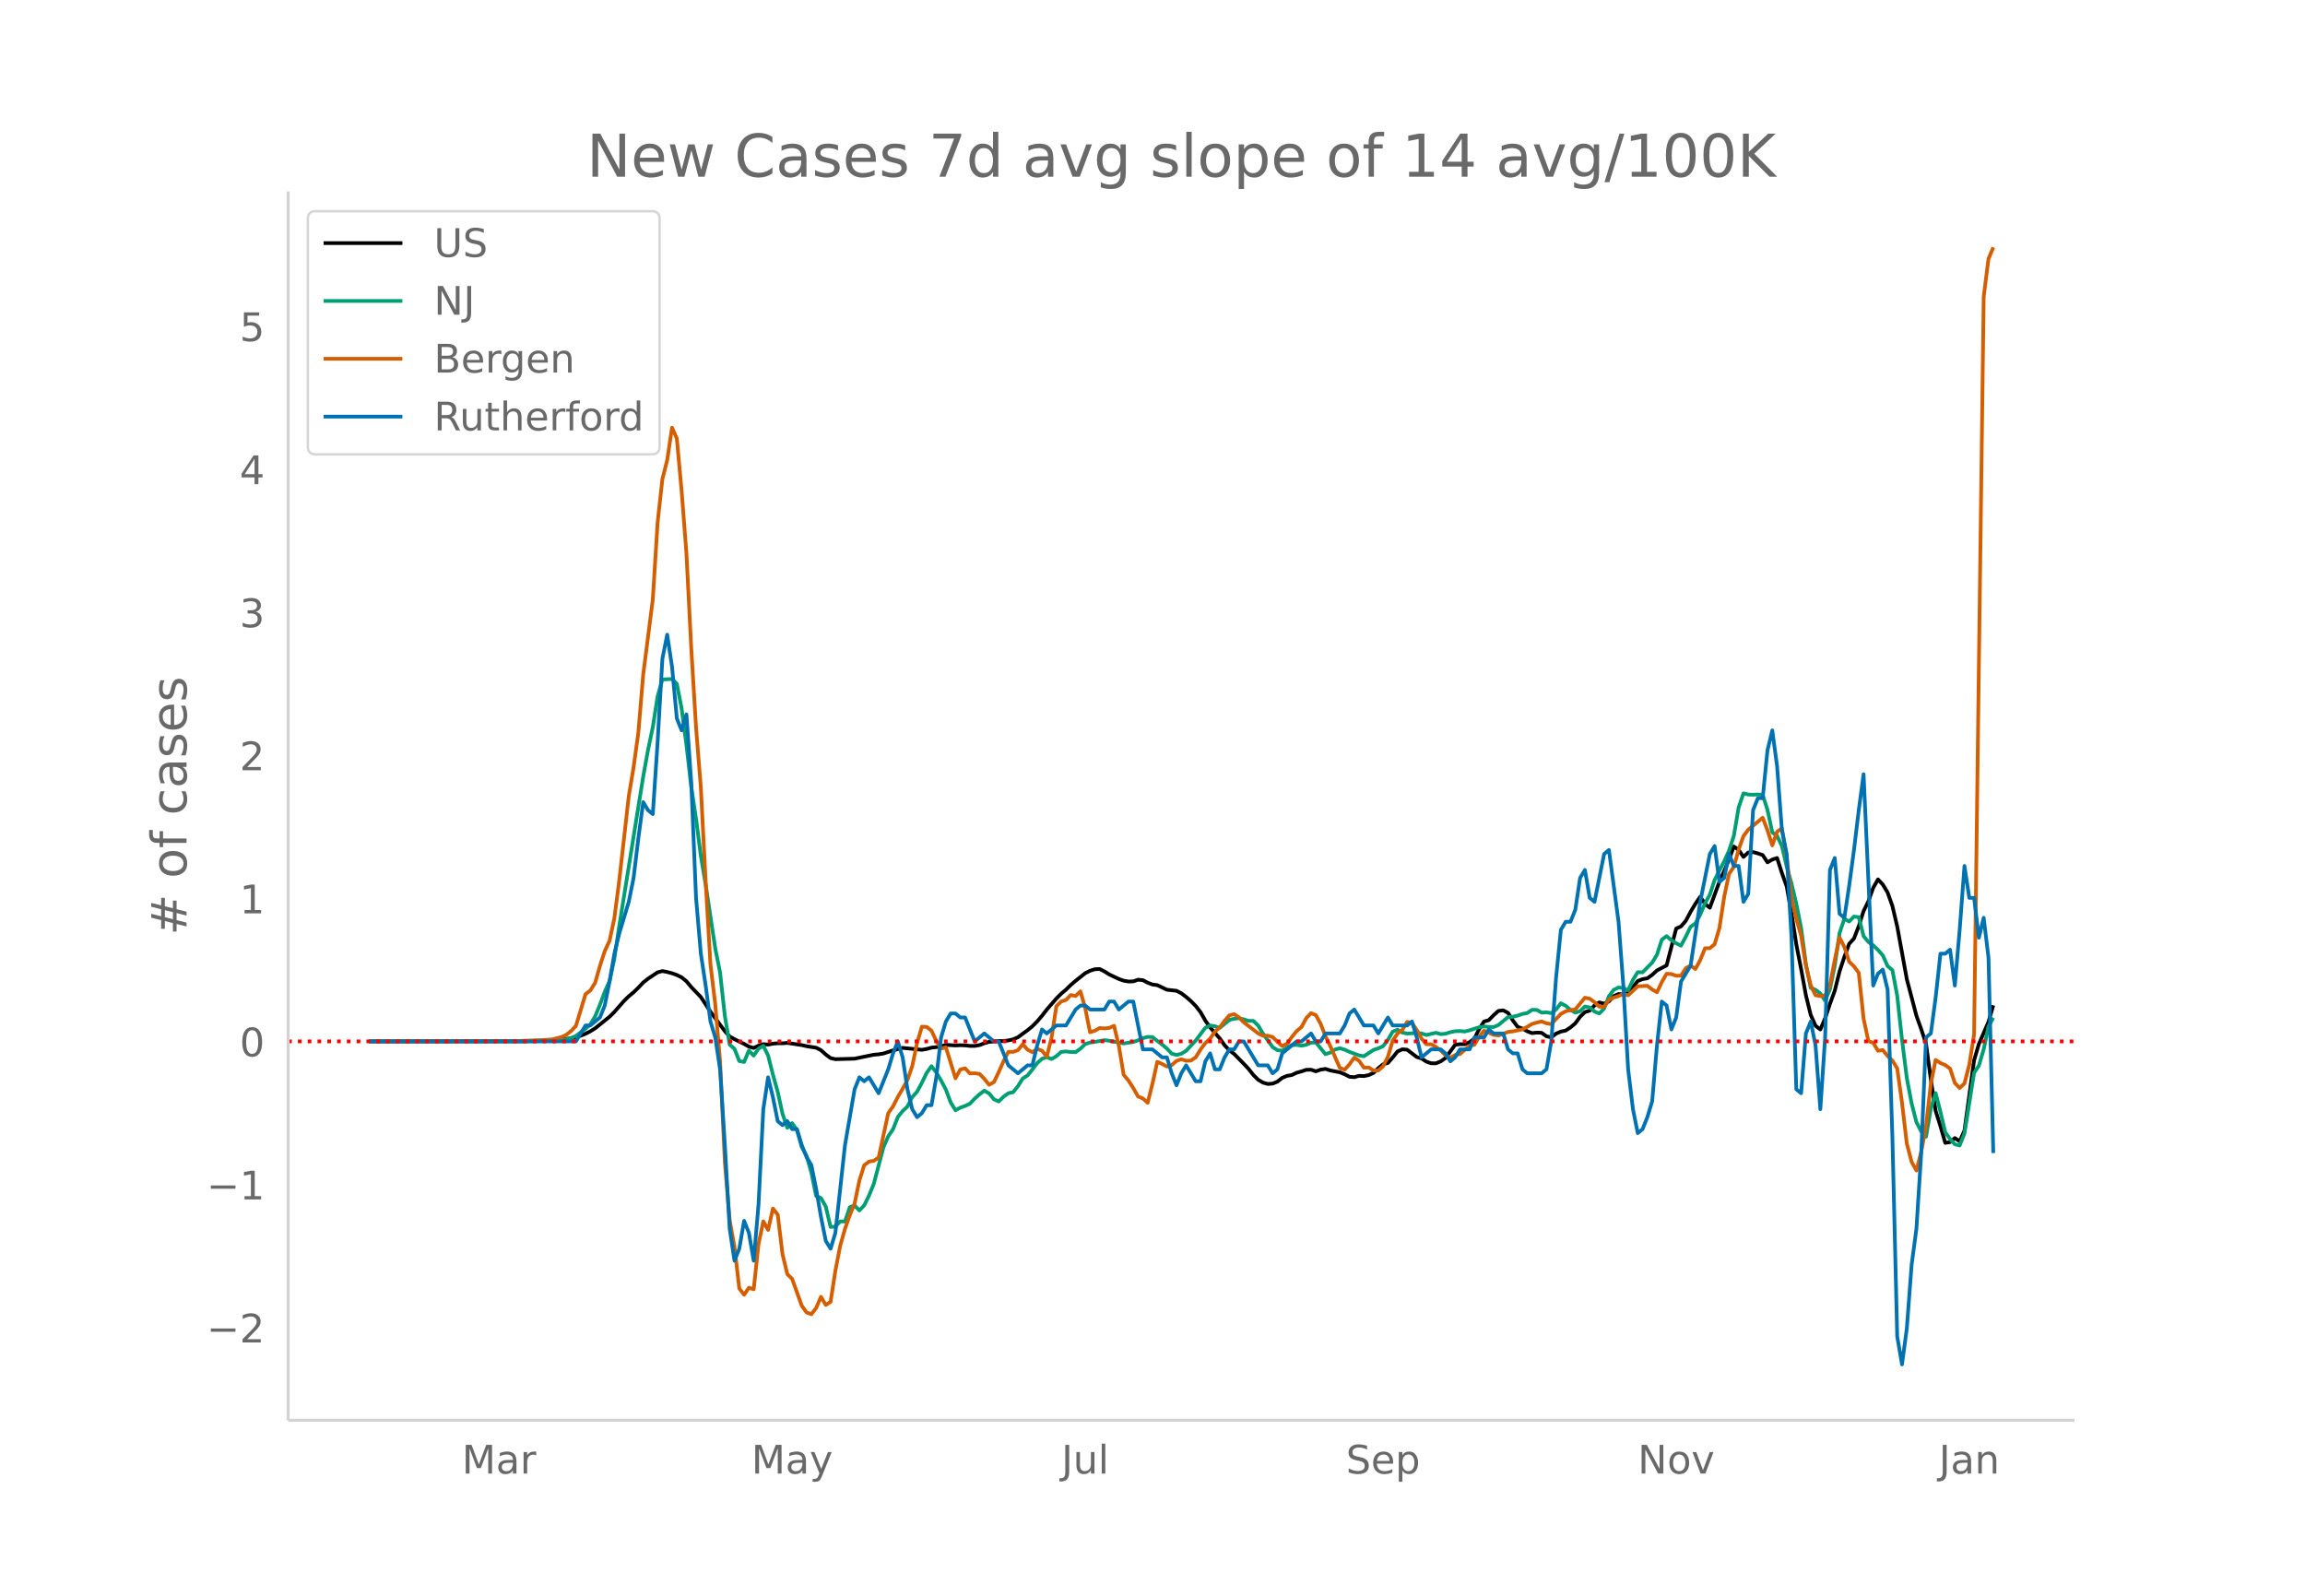 <svg height="864" viewBox="0 0 936 648" width="1248" xmlns="http://www.w3.org/2000/svg" xmlns:xlink="http://www.w3.org/1999/xlink"><defs><style>*{stroke-linecap:butt;stroke-linejoin:round}</style></defs><g id="figure_1"><path d="M0 648h936V0H0z" fill="#fff" id="patch_1"/><g id="axes_1"><path d="M117 576.72h725.4V77.76H117z" fill="none" id="patch_2"/><path clip-path="url(#p72edfb67cf)" d="M149.973 422.88l62.433-.088 7.804-.171 5.854-.346 3.902-.405 1.95-.278 1.952-.405 1.95-.604 1.952-.812 1.951-.983 1.951-1.226 5.853-4.703 1.951-1.938 3.902-4.448 1.951-1.918 1.951-1.612 1.951-1.893 1.952-2.082 1.95-1.546 3.903-2.59 1.95-.512 1.952.377 1.95.515 1.952.702 1.95.958 1.952 1.585 1.951 2.354 3.902 4.046 3.902 5.972 5.853 7.918 1.951 2.13 1.951 1.101 3.903 1.93 1.95 1.093 1.952.545 1.95-.918 1.952-.632 1.95.188 1.952-.384 1.95-.17 1.952.02 1.951-.162 5.853.89 1.951.447 3.902.614 1.951.998 1.951 1.761 1.951 1.454 1.951.452 7.805-.213 7.804-1.605 1.95-.166 1.952-.322 3.902-1.267 3.902-1.03 7.804.793 1.951-.346 1.951-.535 1.952-.21 1.95-.356 1.952-.558 3.902.237 1.95-.104 1.952.08 1.95.21 1.952.01 1.95-.34 1.952-.756 1.951-.557 3.902-.345 1.951.018 1.951-.251 1.951-.453 1.951-.848 3.902-2.852 1.951-1.601 1.952-1.968 1.95-2.276 1.952-2.526 3.902-4.507 1.95-1.955 1.952-1.642 1.95-1.904 1.952-1.674 3.902-3.1 1.951-.981 1.951-.624 1.951-.094 1.951.987 1.951 1.22 3.902 1.843 1.951.694 1.951.336 1.952-.06 1.95-.675 1.952.186 1.95 1.035 1.952.732 1.95.257 3.903 1.848 3.902.434 1.951 1.022 1.951 1.474 1.951 1.702 1.951 1.979 1.951 2.5 1.951 3.443 1.951 2.749 3.902 4.468 1.951 2.763 1.951 2.08 1.952 1.488 3.902 3.975 1.95 2.078 1.952 2.482 1.95 1.937 1.952 1.149 1.95.553 1.952-.146 1.951-.794 1.951-1.535 1.951-.811 1.951-.336 1.951-.934 1.951-.535 1.951-.656 1.951-.044 1.951.663 1.951-.684 1.951-.296 1.952.617 3.902.764 1.95.79 1.952 1.017 1.95.17 1.952-.547 1.95.103 1.952-.404 1.951-.9 1.951-1.903 1.951-1.602 1.951-.531 1.951-2.222 1.951-2.444 1.951-.871 1.951.153 3.902 2.977 1.951.593 1.951 1.278 1.952.673 1.95.02 1.952-.806 1.95-1.39 3.903-5.336 1.95-.234 1.952.012 1.95-.851 1.952-1.444 1.951-3.923 1.951-2.998 1.951-.566 1.951-2.003 1.951-1.751 1.951-.23 1.951 1.022 1.951 3.071 1.951 2.608 1.951.707 1.952 1.105 1.95.747 1.952-.22 1.95.095 1.952 1.398 1.95.45 1.952-1.529 1.95-.829 1.952-.421 1.951-1.272 1.951-1.645 1.951-2.676 1.951-1.903 1.951-.58 1.951-2.11 1.951-1.242 1.951.518 1.951-.922 1.951-2.142 1.951-.865 1.952.163 1.95-.62 3.903-4.818 1.95-.767 1.952-.341 1.95-1.39 1.952-1.796 3.902-2.047 3.902-14.963 1.951-.866 1.951-2.274 1.951-3.66 1.951-3.266 1.951-2.831 1.951 2.875 1.951 1.588 3.902-10.62 1.952-4.338 1.95-4.718 1.952-5.196 1.95 1.369 1.952 2.844 1.95-1.788 1.952-.164 1.95.53 1.952.683 1.951 2.95 1.951-1.13 1.951-.63 1.951 6.075 1.951 5.495 1.951 10.829 1.951 12.678 1.951 10.01 1.951 10.686 1.951 7.953 1.951 4.39 1.952 1.516 1.95-4.543 1.952-5.844 1.95-5.327 1.952-7.862 1.95-5.908 1.952-5.299 1.95-2.144 1.952-5.043 1.951-6.11 1.951-3.952 1.951-5.481 1.951-3.434 1.951 2.066 1.951 3.265 1.951 5.47 1.951 8.3 3.902 21.403 3.902 14.87 1.952 5.46 1.95 5.91 1.952 14.558 1.95 12.715 1.952 6.207 1.95 6.755 1.952-.3 1.95-1.634 1.952 1.303 1.951-4.36 3.902-28.517 1.951-6.632 3.902-8.996 1.951-6.712h0" fill="none" stroke="#000" stroke-linecap="round" stroke-width="1.5" id="line2d_1"/><path clip-path="url(#p72edfb67cf)" d="M149.973 422.88l68.286-.103 5.854-.173 3.902-.277 1.95-.297 1.952-.53 1.95-.812 3.903-2.936 1.951-1.792 1.951-3.273 1.951-4.692 1.951-5.278 1.951-4.335 1.951-9.05 1.951-13.12 9.756-60.832 1.95-10.79 1.952-9.31 1.95-12.503 1.952-6.894 3.902-.154 1.95 1.932 1.952 10.04 1.951 14.853 1.951 16.927 1.951 12.963 1.951 15.11 1.951 11.631 3.902 25.937 1.951 9.78 1.951 17.708 1.951 11.602 1.951 1.672 1.951 4.968 1.952.384 1.95-4.645 1.952 2.059 1.95-2.806 1.952-1.188 1.95 3.964 1.952 7.778 1.95 6.947 1.952 8.97 1.951 5.642 1.951-1.889 1.951 2.81 1.951 6.877 1.951 3.577 1.951 6.837 1.951 9.503 1.951.814 1.951 3.46 1.951 8.266 1.951-.12 1.952-2.13 1.95.037 1.952-5.802 1.95-.684 1.952 2.008 1.95-2.052 1.952-4 1.95-4.779 3.903-14.805 1.951-4.468 1.951-2.886 1.951-4.959 1.951-2.402 1.951-1.832 1.951-3.86 1.951-2.156 1.951-3.634 1.951-4.037 1.951-2.717 1.952 2.566 1.95 3.26 1.952 3.7 1.95 5.223 1.952 3.14 1.95-1.038 1.952-.717 1.95-.888 1.952-2.075 1.95-1.749 1.952-1.468 1.951 1.108 1.951 2.396 1.951.884 1.951-1.926 1.951-1.418 1.951-.443 1.951-2.443 1.951-3.106 1.951-1.248 1.951-2.37 1.952-2.636 1.95-1.738 1.952-.694 1.95.78 1.952-1.16 1.95-1.736 1.952-.193 1.95.243 1.952.044 1.951-1.398 1.951-1.886 1.951-.603 1.951-.274 3.902-.687 1.951.223 5.853 1.105 3.903-.604 1.95-.651 1.952-.891 1.95-.524 1.952.07 1.95 1.575 1.952 1.418 1.95 1.685 1.952 2.07 1.951.513 1.951-.48 1.951-1.208 3.902-4.165 3.902-5.182 1.951-.917 1.951.31 1.951.667 3.902-3.263 1.952-.447 1.95-.254 1.952.49 1.95.608 1.952.017 1.95 1.902 1.952 3.296 3.902 5.426 1.951 1.258 1.951.217 1.951-1.221 1.951-1.071 1.951-.054 1.951.314 1.951-.367 1.951-.851 1.951-.104 3.902 4.775 1.952-.654 1.95-1.248 1.952-.527 1.95.59 1.952.902 3.902 1.425 1.95.35 3.903-2.576 1.951-.634 1.951-.901 1.951-2.546 1.951-3.343 1.951-.761 1.951 1.134 1.951.424 3.902-.243 1.951.17 1.951.644 3.903-.901 1.95.55 1.952-.166 1.95-.628 1.952-.39 1.95-.06 1.952.173 1.95-.477 3.903-1.265 1.951-.317 1.951.197 1.951.054 1.951-.814 3.902-3.24 1.951-.12 1.951-.461 1.951-.68 1.952-.368 1.95-1.314 1.952.046 1.95 1.105 1.952-.137 1.95.33 1.952-1.471 1.95-2.526 1.952 1.018 1.951 1.665 1.951 1.117 1.951-.58 1.951-1.912 1.951.387 1.951 1.665 1.951.787 1.951-2.002 1.951-5.005 1.951-2.6 1.951-.943 1.952.23 1.95.87 1.952-4.227 1.95-3.097 1.952.064 3.902-3.954 1.95-3.187 1.952-6.1 1.95-1.458 1.952 1.645 1.951 1.275 1.951.948 1.951-3.67 1.951-4.018 1.951-1.325 1.951-3.557 1.951-4.665 1.951-3.42 1.951-6.066 3.903-7.578 1.95-4.334 1.952-5.983 1.95-11.525 1.952-5.706 1.95.477 1.952.08 1.95-.107 1.952.134 1.951 6.136 1.951 9.13 1.951 1.404 1.951 4.158 1.951 8.308 1.951 6.897 1.951 8.176 1.951 9.913 1.951 14.622 1.951 9.663 1.951.78 1.952 1.516 1.95 2.886 1.952-4.631 1.95-9.554 1.952-13.247 1.95-5.839 1.952 1.148 1.95-2.029 1.952.257 1.951 7.701 1.951 2.34 1.951 1.39 1.951 1.85 1.951 2.218 1.951 4.348 1.951 1.662 1.951 10.357 1.951 17.905 1.951 15.55 1.951 10.297 1.951 7.621 1.952 3.764 1.95 2.142 1.952-11.432 1.95-6.283 1.952 7.618 1.95 8.302 1.952 2.716 1.95 2.172 1.952.464 1.951-4.918 3.902-24.592 1.951-2.9 1.951-6.657 1.951-9.243 1.951-3.553h0" fill="none" stroke="#009e73" stroke-linecap="round" stroke-width="1.5" id="line2d_2"/><path clip-path="url(#p72edfb67cf)" d="M149.973 422.88l58.531-.095 11.706-.445 3.903-.254 3.902-.986 1.95-.89 1.952-1.558 1.95-2.066 3.903-12.908 1.951-1.462 1.951-3.148 1.951-6.835 1.951-6.01 1.951-4.228 1.951-9.156 1.951-15.038 3.902-34.495 1.951-11.731 1.951-14.212 1.952-23.399 3.902-30.553 1.95-31.22 1.952-17.708 1.95-7.662 1.952-13.163 1.95 4.388 1.952 21.364 1.951 25.276 1.951 38.437 1.951 32.238 1.951 24.448 1.951 38.151 1.951 33.637 1.951 16.278 1.951 23.05 1.951 41.139 1.951 23.431 1.951 10.81 1.951 16.881 1.952 2.576 1.95-2.862 1.952.636 1.95-18.344 1.952-9.252 1.95 3.497 1.952-8.679 1.95 2.448 1.952 16.119 1.951 8.075 1.951 1.908 3.902 10.905 1.951 2.734 1.951.731 1.951-2.543 1.951-4.547 1.951 3.307 1.951-1.24L339.224 516l1.952-10.11 1.95-6.899 1.952-5.532 1.95-4.737 1.952-9.41 1.95-6.136 1.952-1.495 1.95-.318 1.952-1.303 3.902-18.026 1.951-2.798 1.951-3.815 1.951-3.307 1.951-3.529 1.951-5.69 1.951-9.348 1.951-6.644 1.951.095 1.951 1.526 1.952 4.165 1.95 3.084 1.952-.477L388 437.855l1.95-3.56 1.952-.478 1.95 2.067 1.952-.064 1.95.255 1.952 2.003 1.951 2.416 1.951-1.081 1.951-4.07 1.951-4.419 1.951-3.815 1.951.032 1.951-.7 1.951-2.416 1.951 2.226 1.951 1.017 1.952-1.367 1.95.763 1.952 2.384 1.95-7.693 1.952-12.781 1.95-1.876 1.952-.667 1.95-1.972 1.952.382 1.951-1.876 1.951 6.804 1.951 9.792 1.951-.604 1.951-1.113 1.951.16 1.951-.192 1.951-.858 1.951 8.139 1.951 11.763 1.951 2.321 1.952 3.052 1.95 3.434 1.952.795 1.95 1.748 1.952-7.79 1.95-8.837 1.952.858 1.95 1.05 1.952-.573 1.951-1.717 1.951-.668 1.951.636 1.951-.095 1.951-1.335 1.951-3.148 1.951-2.607 1.951-1.844 1.951-2.798 1.951-1.716 1.951-2.703 1.951-2.225 1.952-.477 1.95 1.303 1.952 2.003 5.853 4.515 1.95.954 1.952-.032 1.95.54 1.952 1.94 1.951 1.748 1.951-.954 1.951-2.734 1.951-2.384 1.951-1.653 1.951-3.593 1.951-2.066 1.951.794 1.951 3.561 1.951 5.023 1.952 3.974 3.902 8.934 1.95.668 1.952-2.162 1.95-2.734 1.952 1.303 1.95 2.766 1.952-.063 1.951 1.24 1.951-.032 1.951-1.717 1.951-3.847 1.951-6.581 1.951-2.861 1.951-1.463 1.951-3.243 1.951.414 1.951 2.861 1.951 3.529 1.951 2.257 1.952.032 1.95 1.081 1.952 1.43 1.95 1.972 1.952.985 1.95-1.112 1.952-.414 3.902-3.401 1.951-.35 1.951-3.243 1.951-2.48 3.902 1.685 1.951.286 1.951-.667 1.951-.795 1.951-.223 3.902-.826 1.952-1.018 1.95-1.176 1.952-.572 1.95-.445 1.952.763 1.95.318 3.903-4.133 1.95-1.081 1.952-.477 1.951-.255 3.902-4.769 1.951.382 1.951 1.43 1.951 1.845 1.951-.032 1.951-2.734 1.951-.986 1.951-.572 1.952-.859 1.95.54 3.903-3.655 3.902-.191 1.95 1.494 1.952 1.113 1.95-4.101 1.952-3.402 1.951.127 1.951.668 1.951-.032 1.951-3.052 1.951-1.018 1.951 1.368 1.951-3.593 1.951-4.832 1.951-.032 1.951-1.59 1.951-6.613 1.952-12.749 1.95-9.22 1.952-2.829 1.95-7.058 1.952-5.437 1.95-2.607 3.903-3.242 1.95-1.622 1.952 5.087 1.951 6.136 1.951-5.564 1.951-1.335 1.951 11.827 1.951 16.532 1.951 8.298 1.951 6.93 1.951 12.145 1.951 8.012 1.951 4.006 1.952.35 1.95-.286 1.952-4.07 1.95-10.3 1.952-9.125 1.95 3.847 1.952 5.977 1.95 1.876 1.952 2.638 1.951 18.63 1.951 9.094 1.951.667 1.951 3.275 1.951-.318 1.951 2.416 1.951 1.876 1.951 3.18 1.951 13.924 1.951 16.596 1.951 7.44 1.951 3.497 1.952-7.599 1.95-10.396 1.952-17.263 1.95-9.633 1.952 1.24 1.95.826 1.952 1.43 1.95 5.85 1.952 2.035 1.951-1.844 1.951-7.566 1.951-12.336 3.902-299.55 1.951-15.42 1.951-4.641h0" fill="none" stroke="#d55e00" stroke-linecap="round" stroke-width="1.5" id="line2d_3"/><path clip-path="url(#p72edfb67cf)" d="M149.973 422.88h83.895l3.902-6.476h1.951l3.902-3.239 1.951-4.858 1.951-9.715 1.951-11.335 1.951-8.096 3.902-12.954 1.951-9.716 1.951-16.192 1.952-14.573 1.95 3.238 1.952 1.62 1.95-29.147 1.952-34.004 1.95-9.716 1.952 12.954 1.95 21.05 1.952 4.858 1.951-6.477 1.951 27.527 1.951 46.959 1.951 22.67 1.951 12.953 1.951 14.573 1.951 6.477 1.951 12.954 1.951 30.766 1.951 34.004 1.951 12.954 1.951-4.857 1.952-11.335 1.95 4.858 1.952 11.334 1.95-22.669 1.952-38.862 1.95-12.954 1.952 8.096 1.95 9.716 1.952 1.619 1.951-1.62 1.951 3.24h1.951l1.951 6.476 1.951 4.858 1.951 3.238 1.951 9.716 1.951 11.335 1.951 9.715 1.951 3.239 1.951-6.477 3.903-35.624 3.902-22.67 1.95-4.857 1.952 1.62 1.95-1.62 3.903 6.477 3.902-9.716 1.951-6.477 1.951-4.857 1.951 6.477 1.951 12.954 1.951 8.096 1.951 3.238 1.951-1.619 1.951-3.238h1.951l1.952-11.335 1.95-16.193 1.952-6.477 1.95-3.238h1.952l1.95 1.62h1.952l3.902 9.715 3.902-3.239 3.902 3.239h1.951l3.902 9.715 3.902 3.239 3.902-3.239h1.951l1.952-8.096 1.95-6.477 1.952 1.62 3.902-3.24h3.902l3.902-6.476 1.951-1.62h1.951l1.951 1.62h5.853l1.951-3.239h1.951l1.951 3.239 3.902-3.239h1.952l3.902 19.431h3.902l3.902 3.239h1.95l1.952 6.477 1.951 4.857 1.951-4.857 1.951-3.239 3.902 6.477h1.951l1.951-8.096 1.951-3.239 1.951 6.477h1.951l1.951-4.857 1.951-3.239h1.952l1.95-3.238h1.952l5.853 9.715h3.902l1.95 3.239 1.952-1.62 1.951-6.477 5.853-4.857h1.951l3.902-3.239 1.951 3.239h1.951l1.951-3.239h5.854l1.95-3.238 1.952-4.858 1.95-1.62 3.903 6.478h3.902l1.951 3.238 3.902-6.477 1.951 3.239h5.853l1.951-1.62 1.951 6.477 1.951 8.097 3.903-3.239h3.902l1.95 1.62 1.952 3.238 1.95-1.62 1.952-3.238h3.902l1.951-4.858h3.902l1.951-3.238 1.951 1.62h3.902l1.951 6.476 1.951 1.62h1.951l1.951 6.476 1.952 1.62h5.853l1.95-1.62 1.952-11.334 1.95-25.908 1.952-19.431 1.95-3.239h1.952l1.951-4.858 1.951-12.954 1.951-3.238 1.951 11.335 1.951 1.619 3.902-19.431 1.951-1.62 3.902 29.147 1.952 25.908 1.95 34.004 1.952 16.193 1.95 9.715 1.952-1.619 1.95-4.858 1.952-6.477 1.95-22.669 1.952-17.812 1.95 1.62 1.952 9.715 1.951-4.858 1.951-14.573 3.902-6.477 3.902-25.908 3.902-19.431 1.951-3.239 1.951 14.574 1.952-1.62 1.95-9.715 1.952 4.858h1.95l1.952 14.573 1.95-3.239 1.952-34.004 1.95-4.858h1.952l1.951-19.43 1.951-8.097 1.951 14.573 1.951 25.908 1.951 9.716 1.951 34.004 1.951 61.532 1.951 1.619 1.951-24.289 1.951-4.858 1.951 9.716 1.952 25.908 1.95-29.147 1.952-68.008 1.95-4.858 1.952 22.67 1.95 1.619 1.952-12.954 1.95-14.573 1.952-16.193 1.951-14.573 3.902 85.82 1.951-4.858 1.951-1.619 1.951 8.096 1.951 59.913 1.951 80.962 1.951 11.335 1.951-14.573 1.951-25.908 1.951-14.574 1.952-30.765 1.95-46.959 1.952-1.619 1.95-14.573 1.952-17.812h1.95l1.952-1.619 1.95 14.573 1.952-22.67 1.951-25.907 1.951 12.954h1.951l1.951 16.192 1.951-8.096 1.951 16.192 1.951 79.344h0" fill="none" stroke="#0072b2" stroke-linecap="round" stroke-width="1.5" id="line2d_4"/><path clip-path="url(#p72edfb67cf)" d="M117 422.88h725.4" fill="none" stroke="red" stroke-dasharray="1.5,2.475" stroke-width="1.5" id="line2d_5"/><path d="M117 576.72V77.76" fill="none" stroke="#d3d3d3" stroke-linecap="square" stroke-width="1.25" id="patch_3"/><path d="M117 576.72h725.4" fill="none" stroke="#d3d3d3" stroke-linecap="square" stroke-width="1.25" id="patch_4"/><g id="matplotlib.axis_1"><g id="xtick_1"><g transform="matrix(.16 0 0 -.16 187.557 598.378)" fill="#696969" id="text_1"><defs><path d="M9.813 72.906h14.703l18.593-49.61 18.703 49.61h14.704V0H66.89v64.016l-18.797-50h-9.907l-18.796 50V0H9.813z" id="DejaVuSans-77"/><path d="M34.281 27.484q-10.89 0-15.093-2.484-4.204-2.484-4.204-8.5 0-4.781 3.157-7.594 3.156-2.797 8.562-2.797 7.485 0 12 5.297 4.516 5.297 4.516 14.078v2zm17.922 3.72V0H43.22v8.297Q40.14 3.328 35.547.953q-4.594-2.375-11.234-2.375-8.391 0-13.36 4.719Q6 8.016 6 15.922q0 9.219 6.172 13.906 6.187 4.688 18.437 4.688h12.61v.89q0 6.203-4.078 9.594-4.078 3.39-11.453 3.39-4.688 0-9.141-1.124-4.438-1.125-8.531-3.375v8.312q4.921 1.906 9.562 2.844 4.64.953 9.031.953 11.875 0 17.735-6.156 5.86-6.14 5.86-18.64z" id="DejaVuSans-97"/><path d="M41.11 46.297q-1.516.875-3.297 1.281Q36.03 48 33.89 48q-7.625 0-11.703-4.953-4.079-4.953-4.079-14.234V0H9.08v54.688h9.03v-8.5q2.844 4.984 7.375 7.39Q30.031 56 36.531 56q.922 0 2.047-.125 1.125-.11 2.484-.36z" id="DejaVuSans-114"/></defs><use xlink:href="#DejaVuSans-77"/><use x="86.279" xlink:href="#DejaVuSans-97"/><use x="147.559" xlink:href="#DejaVuSans-114"/></g></g><g id="xtick_2"><g transform="matrix(.16 0 0 -.16 305.125 598.378)" fill="#696969" id="text_2"><defs><path d="M32.172-5.078q-3.797-9.766-7.422-12.735-3.61-2.984-9.656-2.984H7.906v7.516h5.282q3.703 0 5.75 1.765Q21-9.766 23.483-3.219l1.61 4.094-22.11 53.813H12.5l17.094-42.766 17.093 42.766h9.516z" id="DejaVuSans-121"/></defs><use xlink:href="#DejaVuSans-77"/><use x="86.279" xlink:href="#DejaVuSans-97"/><use x="147.559" xlink:href="#DejaVuSans-121"/></g></g><g id="xtick_3"><g transform="matrix(.16 0 0 -.16 431.027 598.378)" fill="#696969" id="text_3"><defs><path d="M9.813 72.906h9.859V5.078q0-13.187-5-19.14-5-5.954-16.094-5.954h-3.75v8.297h3.078q6.531 0 9.219 3.672Q9.813-4.39 9.813 5.078z" id="DejaVuSans-74"/><path d="M8.5 21.578v33.11h8.984V21.922q0-7.766 3.016-11.656 3.031-3.875 9.094-3.875 7.265 0 11.484 4.64 4.234 4.64 4.234 12.656v31h8.985V0h-8.984v8.406Q42.047 3.422 37.718 1q-4.313-2.422-10.032-2.422-9.421 0-14.312 5.86Q8.5 10.296 8.5 21.578zM31.11 56z" id="DejaVuSans-117"/><path d="M9.422 75.984h8.984V0H9.422z" id="DejaVuSans-108"/></defs><use xlink:href="#DejaVuSans-74"/><use x="29.492" xlink:href="#DejaVuSans-117"/><use x="92.871" xlink:href="#DejaVuSans-108"/></g></g><g id="xtick_4"><g transform="matrix(.16 0 0 -.16 546.564 598.378)" fill="#696969" id="text_4"><defs><path d="M53.516 70.516V60.89q-5.61 2.687-10.594 4-4.984 1.328-9.625 1.328-8.047 0-12.422-3.125t-4.375-8.89q0-4.845 2.906-7.313 2.907-2.453 11.016-3.97l5.953-1.218q11.031-2.11 16.281-7.406 5.25-5.297 5.25-14.172 0-10.61-7.11-16.078-7.093-5.469-20.812-5.469-5.172 0-11.015 1.172Q13.14.922 6.89 3.219v10.156q6-3.36 11.765-5.078 5.766-1.703 11.328-1.703 8.438 0 13.032 3.312 4.593 3.328 4.593 9.485 0 5.359-3.297 8.39-3.296 3.032-10.812 4.547L27.484 33.5q-11.03 2.188-15.968 6.875-4.922 4.688-4.922 13.047 0 9.672 6.812 15.234 6.813 5.563 18.766 5.563 5.14 0 10.453-.938 5.328-.922 10.89-2.765z" id="DejaVuSans-83"/><path d="M56.203 29.594v-4.39H14.891q.593-9.282 5.593-14.142 5-4.859 13.938-4.859 5.172 0 10.031 1.266 4.86 1.265 9.656 3.812v-8.5Q49.266.734 44.187-.344 39.11-1.422 33.892-1.422q-13.094 0-20.735 7.61-7.64 7.625-7.64 20.625 0 13.421 7.25 21.296Q20.016 56 32.328 56q11.031 0 17.453-7.11 6.422-7.093 6.422-19.296zm-8.984 2.64q-.094 7.36-4.125 11.75-4.032 4.407-10.672 4.407-7.516 0-12.031-4.25-4.516-4.25-5.203-11.97z" id="DejaVuSans-101"/><path d="M18.11 8.203v-29H9.077v75.484h9.031v-8.296q2.844 4.875 7.157 7.234Q29.594 56 35.594 56q9.968 0 16.187-7.906 6.235-7.907 6.235-20.797T51.78 6.484q-6.218-7.906-16.187-7.906-6 0-10.328 2.375-4.313 2.375-7.157 7.25zm30.578 19.094q0 9.906-4.079 15.547-4.078 5.64-11.203 5.64-7.14 0-11.218-5.64-4.079-5.64-4.079-15.547 0-9.906 4.078-15.547 4.079-5.64 11.22-5.64 7.124 0 11.202 5.64t4.078 15.547z" id="DejaVuSans-112"/></defs><use xlink:href="#DejaVuSans-83"/><use x="63.477" xlink:href="#DejaVuSans-101"/><use x="125" xlink:href="#DejaVuSans-112"/></g></g><g id="xtick_5"><g transform="matrix(.16 0 0 -.16 665.043 598.378)" fill="#696969" id="text_5"><defs><path d="M9.813 72.906h13.28l32.329-60.984v60.984h9.562V0h-13.28L19.39 60.984V0H9.813z" id="DejaVuSans-78"/><path d="M30.61 48.39q-7.22 0-11.422-5.64-4.204-5.64-4.204-15.453 0-9.813 4.172-15.453 4.188-5.64 11.453-5.64 7.188 0 11.375 5.655 4.203 5.672 4.203 15.438 0 9.719-4.203 15.406-4.187 5.688-11.375 5.688zm0 7.61q11.718 0 18.406-7.625 6.703-7.61 6.703-21.078 0-13.422-6.703-21.078-6.688-7.64-18.407-7.64-11.765 0-18.437 7.64-6.656 7.656-6.656 21.078 0 13.469 6.656 21.078Q18.844 56 30.609 56z" id="DejaVuSans-111"/><path d="M2.984 54.688H12.5L29.594 8.797l17.093 45.89h9.516L35.687 0H23.485z" id="DejaVuSans-118"/></defs><use xlink:href="#DejaVuSans-78"/><use x="74.805" xlink:href="#DejaVuSans-111"/><use x="135.986" xlink:href="#DejaVuSans-118"/></g></g><g id="xtick_6"><g transform="matrix(.16 0 0 -.16 787.34 598.378)" fill="#696969" id="text_6"><defs><path d="M54.89 33.016V0h-8.984v32.719q0 7.765-3.031 11.61-3.031 3.858-9.078 3.858-7.281 0-11.484-4.64-4.204-4.625-4.204-12.64V0H9.08v54.688h9.03v-8.5q3.235 4.937 7.594 7.374Q30.078 56 35.797 56q9.422 0 14.25-5.828 4.844-5.828 4.844-17.156z" id="DejaVuSans-110"/></defs><use xlink:href="#DejaVuSans-74"/><use x="29.492" xlink:href="#DejaVuSans-97"/><use x="90.771" xlink:href="#DejaVuSans-110"/></g></g></g><g id="matplotlib.axis_2"><g id="ytick_1"><g transform="matrix(.16 0 0 -.16 83.912 545.137)" fill="#696969" id="text_7"><defs><path d="M10.594 35.5h62.593v-8.297H10.594z" id="DejaVuSans-8722"/><path d="M19.188 8.297h34.421V0H7.33v8.297q5.609 5.812 15.296 15.594 9.703 9.797 12.188 12.64 4.734 5.313 6.609 9 1.89 3.688 1.89 7.25 0 5.813-4.078 9.469-4.078 3.672-10.625 3.672-4.64 0-9.797-1.61-5.14-1.609-11-4.89v9.969Q13.767 71.78 18.938 73q5.188 1.219 9.485 1.219 11.328 0 18.062-5.672 6.735-5.656 6.735-15.125 0-4.5-1.688-8.531-1.672-4.016-6.125-9.485-1.218-1.422-7.765-8.187-6.532-6.766-18.453-18.922z" id="DejaVuSans-50"/></defs><use xlink:href="#DejaVuSans-8722"/><use x="83.789" xlink:href="#DejaVuSans-50"/></g></g><g id="ytick_2"><g transform="matrix(.16 0 0 -.16 83.912 487.048)" fill="#696969" id="text_8"><defs><path d="M12.406 8.297h16.11v55.625l-17.532-3.516v8.985l17.438 3.515h9.86V8.296H54.39V0H12.406z" id="DejaVuSans-49"/></defs><use xlink:href="#DejaVuSans-8722"/><use x="83.789" xlink:href="#DejaVuSans-49"/></g></g><g id="ytick_3"><g transform="matrix(.16 0 0 -.16 97.32 428.96)" fill="#696969" id="text_9"><defs><path d="M31.781 66.406q-7.61 0-11.453-7.5Q16.5 51.422 16.5 36.375q0-14.984 3.828-22.484 3.844-7.5 11.453-7.5 7.672 0 11.5 7.5 3.844 7.5 3.844 22.484 0 15.047-3.844 22.531-3.828 7.5-11.5 7.5zm0 7.813q12.266 0 18.735-9.703 6.468-9.688 6.468-28.141 0-18.406-6.468-28.11-6.47-9.687-18.735-9.687-12.25 0-18.718 9.688-6.47 9.703-6.47 28.109 0 18.453 6.47 28.14Q19.53 74.22 31.78 74.22z" id="DejaVuSans-48"/></defs><use xlink:href="#DejaVuSans-48"/></g></g><g id="ytick_4"><use xlink:href="#DejaVuSans-49" transform="matrix(.16 0 0 -.16 97.32 370.87)" fill="#696969" id="text_10"/></g><g id="ytick_5"><use xlink:href="#DejaVuSans-50" transform="matrix(.16 0 0 -.16 97.32 312.782)" fill="#696969" id="text_11"/></g><g id="ytick_6"><g transform="matrix(.16 0 0 -.16 97.32 254.693)" fill="#696969" id="text_12"><defs><path d="M40.578 39.313Q47.656 37.797 51.625 33q3.984-4.781 3.984-11.813 0-10.78-7.422-16.703-7.421-5.906-21.093-5.906-4.578 0-9.438.906-4.86.907-10.031 2.72v9.515q4.094-2.39 8.969-3.61 4.89-1.218 10.218-1.218 9.266 0 14.125 3.656 4.86 3.656 4.86 10.64 0 6.454-4.516 10.079-4.515 3.64-12.562 3.64h-8.5v8.11h8.89q7.266 0 11.125 2.906 3.86 2.906 3.86 8.375 0 5.61-3.985 8.61-3.968 3.015-11.39 3.015-4.063 0-8.703-.89-4.641-.876-10.203-2.72v8.782q5.624 1.562 10.53 2.344 4.907.78 9.25.78 11.235 0 17.766-5.109 6.547-5.093 6.547-13.78 0-6.063-3.468-10.235-3.47-4.172-9.86-5.782z" id="DejaVuSans-51"/></defs><use xlink:href="#DejaVuSans-51"/></g></g><g id="ytick_7"><g transform="matrix(.16 0 0 -.16 97.32 196.604)" fill="#696969" id="text_13"><defs><path d="M37.797 64.313L12.89 25.39h24.906zm-2.594 8.593H47.61V25.391h10.407v-8.203H47.609V0h-9.812v17.188H4.89v9.515z" id="DejaVuSans-52"/></defs><use xlink:href="#DejaVuSans-52"/></g></g><g id="ytick_8"><g transform="matrix(.16 0 0 -.16 97.32 138.515)" fill="#696969" id="text_14"><defs><path d="M10.797 72.906h38.719v-8.312H19.828v-17.86q2.14.735 4.281 1.094 2.157.36 4.313.36 12.203 0 19.328-6.688 7.14-6.688 7.14-18.11 0-11.765-7.328-18.296-7.328-6.516-20.656-6.516-4.593 0-9.36.781-4.75.782-9.827 2.344v9.922q4.39-2.39 9.078-3.563 4.687-1.171 9.906-1.171 8.453 0 13.375 4.437 4.938 4.438 4.938 12.063 0 7.609-4.938 12.047-4.922 4.453-13.375 4.453-3.953 0-7.89-.875-3.922-.875-8.016-2.735z" id="DejaVuSans-53"/></defs><use xlink:href="#DejaVuSans-53"/></g></g><g transform="matrix(0 -.2 -.2 0 75.753 379.813)" fill="#696969" id="text_15"><defs><path d="M51.125 44H36.922l-4.11-16.313h14.313zm-7.328 27.781l-5.078-20.265h14.265L58.11 71.78h7.813L60.89 51.516h15.234V44h-17.14l-4-16.313h15.53V20.22H53.079L48 0h-7.813l5.032 20.219H30.906L25.875 0h-7.86l5.079 20.219H7.719v7.468h17.187L29 44H13.281v7.516h17.625l4.985 20.265z" id="DejaVuSans-35"/><path d="M37.11 75.984V68.5h-8.594q-4.828 0-6.72-1.953-1.874-1.953-1.874-7.031v-4.828h14.797v-6.985H19.922V0H10.89v47.703H2.297v6.984h8.594V58.5q0 9.125 4.25 13.297 4.25 4.187 13.468 4.187z" id="DejaVuSans-102"/><path d="M48.781 52.594v-8.407q-3.812 2.11-7.64 3.157-3.828 1.047-7.735 1.047-8.75 0-13.593-5.547-4.829-5.532-4.829-15.547 0-10.016 4.829-15.563 4.843-5.53 13.593-5.53 3.907 0 7.735 1.046 3.828 1.047 7.64 3.156V2.094Q45.016.344 40.984-.531q-4.015-.89-8.562-.89-12.36 0-19.64 7.765-7.266 7.765-7.266 20.953 0 13.375 7.343 21.031Q20.22 56 33.016 56q4.14 0 8.093-.86 3.953-.843 7.672-2.546z" id="DejaVuSans-99"/><path d="M44.281 53.078v-8.5q-3.797 1.953-7.906 2.922-4.094.984-8.5.984-6.688 0-10.031-2.047-3.344-2.046-3.344-6.156 0-3.125 2.39-4.906 2.391-1.781 9.626-3.39l3.078-.688q9.562-2.047 13.593-5.781 4.032-3.735 4.032-10.422 0-7.625-6.032-12.078-6.03-4.438-16.578-4.438-4.39 0-9.156.86Q10.688.296 5.422 2v9.281q4.984-2.594 9.812-3.89 4.829-1.282 9.579-1.282 6.343 0 9.75 2.172 3.421 2.172 3.421 6.125 0 3.656-2.468 5.61-2.453 1.953-10.813 3.765l-3.125.735q-8.344 1.75-12.062 5.39-3.704 3.64-3.704 9.985 0 7.718 5.47 11.906Q16.75 56 26.811 56q4.97 0 9.36-.734 4.406-.72 8.11-2.188z" id="DejaVuSans-115"/></defs><use xlink:href="#DejaVuSans-35"/><use x="83.789" xlink:href="#DejaVuSans-32"/><use x="115.576" xlink:href="#DejaVuSans-111"/><use x="176.758" xlink:href="#DejaVuSans-102"/><use x="211.963" xlink:href="#DejaVuSans-32"/><use x="243.75" xlink:href="#DejaVuSans-99"/><use x="298.73" xlink:href="#DejaVuSans-97"/><use x="360.01" xlink:href="#DejaVuSans-115"/><use x="412.109" xlink:href="#DejaVuSans-101"/><use x="473.633" xlink:href="#DejaVuSans-115"/></g></g><g transform="matrix(.24 0 0 -.24 238.224 71.76)" fill="#696969" id="text_16"><defs><path d="M4.203 54.688h8.985l11.234-42.672 11.172 42.672h10.593l11.235-42.672 11.187 42.672h8.985L63.28 0H52.688L40.922 44.828 29.109 0H18.5z" id="DejaVuSans-119"/><path d="M64.406 67.281v-10.39q-4.984 4.64-10.625 6.922-5.64 2.296-11.984 2.296-12.5 0-19.14-7.64-6.641-7.64-6.641-22.094 0-14.406 6.64-22.047 6.64-7.64 19.14-7.64 6.345 0 11.985 2.296 5.64 2.297 10.625 6.938V5.609Q59.234 2.094 53.437.33q-5.78-1.75-12.218-1.75-16.563 0-26.094 10.124-9.516 10.14-9.516 27.672 0 17.578 9.516 27.703 9.531 10.14 26.094 10.14 6.531 0 12.312-1.734 5.797-1.734 10.875-5.203z" id="DejaVuSans-67"/><path d="M8.203 72.906h46.875v-4.203L28.61 0H18.312L43.22 64.594H8.203z" id="DejaVuSans-55"/><path d="M45.406 46.39v29.594h8.985V0h-8.985v8.203Q42.578 3.328 38.25.953q-4.313-2.375-10.375-2.375-9.906 0-16.14 7.906-6.22 7.922-6.22 20.813 0 12.89 6.22 20.797Q17.968 56 27.874 56q6.063 0 10.375-2.375 4.328-2.36 7.156-7.234zm-30.61-19.093q0-9.906 4.079-15.547 4.078-5.64 11.203-5.64 7.125 0 11.219 5.64 4.11 5.64 4.11 15.547 0 9.906-4.11 15.547-4.094 5.64-11.219 5.64-7.125 0-11.203-5.64-4.078-5.64-4.078-15.547z" id="DejaVuSans-100"/><path d="M45.406 27.984q0 9.766-4.031 15.125-4.016 5.375-11.297 5.375-7.219 0-11.25-5.375-4.031-5.359-4.031-15.125 0-9.718 4.031-15.093t11.25-5.375q7.281 0 11.297 5.375 4.031 5.375 4.031 15.093zm8.985-21.203q0-13.953-6.203-20.765Q42-20.797 29.203-20.797q-4.734 0-8.937.703-4.203.703-8.157 2.172v8.735q3.954-2.141 7.813-3.157 3.86-1.031 7.86-1.031 8.843 0 13.234 4.61 4.39 4.609 4.39 13.937v4.453q-2.781-4.844-7.125-7.234Q33.938 0 27.875 0 17.828 0 11.672 7.656q-6.156 7.672-6.156 20.328 0 12.688 6.156 20.344Q17.828 56 27.875 56q6.063 0 10.406-2.39 4.344-2.391 7.125-7.22v8.297h8.985z" id="DejaVuSans-103"/><path d="M25.39 72.906h8.297L8.297-9.28H0z" id="DejaVuSans-47"/><path d="M9.813 72.906h9.859V42.094L52.39 72.906h12.703L28.906 38.922 67.672 0H54.688L19.672 35.11V0h-9.86z" id="DejaVuSans-75"/></defs><use xlink:href="#DejaVuSans-78"/><use x="74.805" xlink:href="#DejaVuSans-101"/><use x="136.328" xlink:href="#DejaVuSans-119"/><use x="218.115" xlink:href="#DejaVuSans-32"/><use x="249.902" xlink:href="#DejaVuSans-67"/><use x="319.727" xlink:href="#DejaVuSans-97"/><use x="381.006" xlink:href="#DejaVuSans-115"/><use x="433.105" xlink:href="#DejaVuSans-101"/><use x="494.629" xlink:href="#DejaVuSans-115"/><use x="546.729" xlink:href="#DejaVuSans-32"/><use x="578.516" xlink:href="#DejaVuSans-55"/><use x="642.139" xlink:href="#DejaVuSans-100"/><use x="705.615" xlink:href="#DejaVuSans-32"/><use x="737.402" xlink:href="#DejaVuSans-97"/><use x="798.682" xlink:href="#DejaVuSans-118"/><use x="857.861" xlink:href="#DejaVuSans-103"/><use x="921.338" xlink:href="#DejaVuSans-32"/><use x="953.125" xlink:href="#DejaVuSans-115"/><use x="1005.225" xlink:href="#DejaVuSans-108"/><use x="1033.008" xlink:href="#DejaVuSans-111"/><use x="1094.189" xlink:href="#DejaVuSans-112"/><use x="1157.666" xlink:href="#DejaVuSans-101"/><use x="1219.189" xlink:href="#DejaVuSans-32"/><use x="1250.977" xlink:href="#DejaVuSans-111"/><use x="1312.158" xlink:href="#DejaVuSans-102"/><use x="1347.363" xlink:href="#DejaVuSans-32"/><use x="1379.15" xlink:href="#DejaVuSans-49"/><use x="1442.773" xlink:href="#DejaVuSans-52"/><use x="1506.396" xlink:href="#DejaVuSans-32"/><use x="1538.184" xlink:href="#DejaVuSans-97"/><use x="1599.463" xlink:href="#DejaVuSans-118"/><use x="1658.643" xlink:href="#DejaVuSans-103"/><use x="1722.119" xlink:href="#DejaVuSans-47"/><use x="1755.811" xlink:href="#DejaVuSans-49"/><use x="1819.434" xlink:href="#DejaVuSans-48"/><use x="1883.057" xlink:href="#DejaVuSans-48"/><use x="1946.68" xlink:href="#DejaVuSans-75"/></g><g id="legend_1"><path d="M128.2 184.5h136.45q3.2 0 3.2-3.2V88.96q0-3.2-3.2-3.2H128.2q-3.2 0-3.2 3.2v92.34q0 3.2 3.2 3.2z" fill="none" opacity=".8" stroke="#ccc" id="patch_5"/><path d="M131.4 98.718h32" fill="none" stroke="#000" stroke-linecap="round" stroke-width="1.5" id="line2d_6"/><g transform="matrix(.16 0 0 -.16 176.2 104.317)" fill="#696969" id="text_17"><defs><path d="M8.688 72.906h9.921V28.61q0-11.718 4.235-16.875 4.25-5.14 13.781-5.14 9.469 0 13.719 5.14 4.25 5.157 4.25 16.875v44.297H64.5V27.391q0-14.25-7.063-21.532-7.046-7.28-20.812-7.28-13.828 0-20.89 7.28-7.047 7.282-7.047 21.532z" id="DejaVuSans-85"/></defs><use xlink:href="#DejaVuSans-85"/><use x="73.193" xlink:href="#DejaVuSans-83"/></g><path d="M131.4 122.203h32" fill="none" stroke="#009e73" stroke-linecap="round" stroke-width="1.5" id="line2d_8"/><g transform="matrix(.16 0 0 -.16 176.2 127.802)" fill="#696969" id="text_18"><use xlink:href="#DejaVuSans-78"/><use x="74.805" xlink:href="#DejaVuSans-74"/></g><path d="M131.4 145.688h32" fill="none" stroke="#d55e00" stroke-linecap="round" stroke-width="1.5" id="line2d_10"/><g transform="matrix(.16 0 0 -.16 176.2 151.287)" fill="#696969" id="text_19"><defs><path d="M19.672 34.813V8.108H35.5q7.953 0 11.781 3.297 3.844 3.297 3.844 10.078 0 6.844-3.844 10.078-3.828 3.25-11.781 3.25zm0 29.984V42.828h14.61q7.218 0 10.75 2.703 3.546 2.719 3.546 8.282 0 5.515-3.547 8.25-3.531 2.734-10.75 2.734zm-9.86 8.11h25.204q11.28 0 17.375-4.688Q58.5 63.53 58.5 54.89q0-6.703-3.125-10.657-3.125-3.953-9.188-4.922 7.282-1.562 11.313-6.53 4.031-4.954 4.031-12.376 0-9.765-6.64-15.093Q48.25 0 35.984 0H9.812z" id="DejaVuSans-66"/></defs><use xlink:href="#DejaVuSans-66"/><use x="68.604" xlink:href="#DejaVuSans-101"/><use x="130.127" xlink:href="#DejaVuSans-114"/><use x="169.49" xlink:href="#DejaVuSans-103"/><use x="232.967" xlink:href="#DejaVuSans-101"/><use x="294.49" xlink:href="#DejaVuSans-110"/></g><path d="M131.4 169.173h32" fill="none" stroke="#0072b2" stroke-linecap="round" stroke-width="1.5" id="line2d_12"/><g transform="matrix(.16 0 0 -.16 176.2 174.773)" fill="#696969" id="text_20"><defs><path d="M44.39 34.188q3.172-1.079 6.172-4.594 3-3.516 6.032-9.672L66.609 0H56l-9.313 18.703q-3.624 7.328-7.015 9.719-3.39 2.39-9.25 2.39h-10.75V0h-9.86v72.906h22.266q12.5 0 18.656-5.234 6.157-5.219 6.157-15.766 0-6.89-3.203-11.437-3.204-4.532-9.297-6.282zM19.673 64.797V38.922h12.406q7.125 0 10.766 3.297 3.64 3.297 3.64 9.687 0 6.39-3.64 9.64-3.64 3.25-10.766 3.25z" id="DejaVuSans-82"/><path d="M18.313 70.219V54.688h18.5v-6.985h-18.5V18.016q0-6.688 1.828-8.594 1.828-1.906 7.453-1.906h9.218V0h-9.218q-10.407 0-14.36 3.875-3.953 3.89-3.953 14.14v29.688H2.687v6.984h6.594V70.22z" id="DejaVuSans-116"/><path d="M54.89 33.016V0h-8.984v32.719q0 7.765-3.031 11.61-3.031 3.858-9.078 3.858-7.281 0-11.484-4.64-4.204-4.625-4.204-12.64V0H9.08v75.984h9.03V46.188q3.235 4.937 7.594 7.374Q30.078 56 35.797 56q9.422 0 14.25-5.828 4.844-5.828 4.844-17.156z" id="DejaVuSans-104"/></defs><use xlink:href="#DejaVuSans-82"/><use x="64.982" xlink:href="#DejaVuSans-117"/><use x="128.361" xlink:href="#DejaVuSans-116"/><use x="167.57" xlink:href="#DejaVuSans-104"/><use x="230.949" xlink:href="#DejaVuSans-101"/><use x="292.473" xlink:href="#DejaVuSans-114"/><use x="333.586" xlink:href="#DejaVuSans-102"/><use x="368.791" xlink:href="#DejaVuSans-111"/><use x="429.973" xlink:href="#DejaVuSans-114"/><use x="469.336" xlink:href="#DejaVuSans-100"/></g></g></g></g><defs><clipPath id="p72edfb67cf"><path d="M117 77.76h725.4v498.96H117z"/></clipPath></defs></svg>